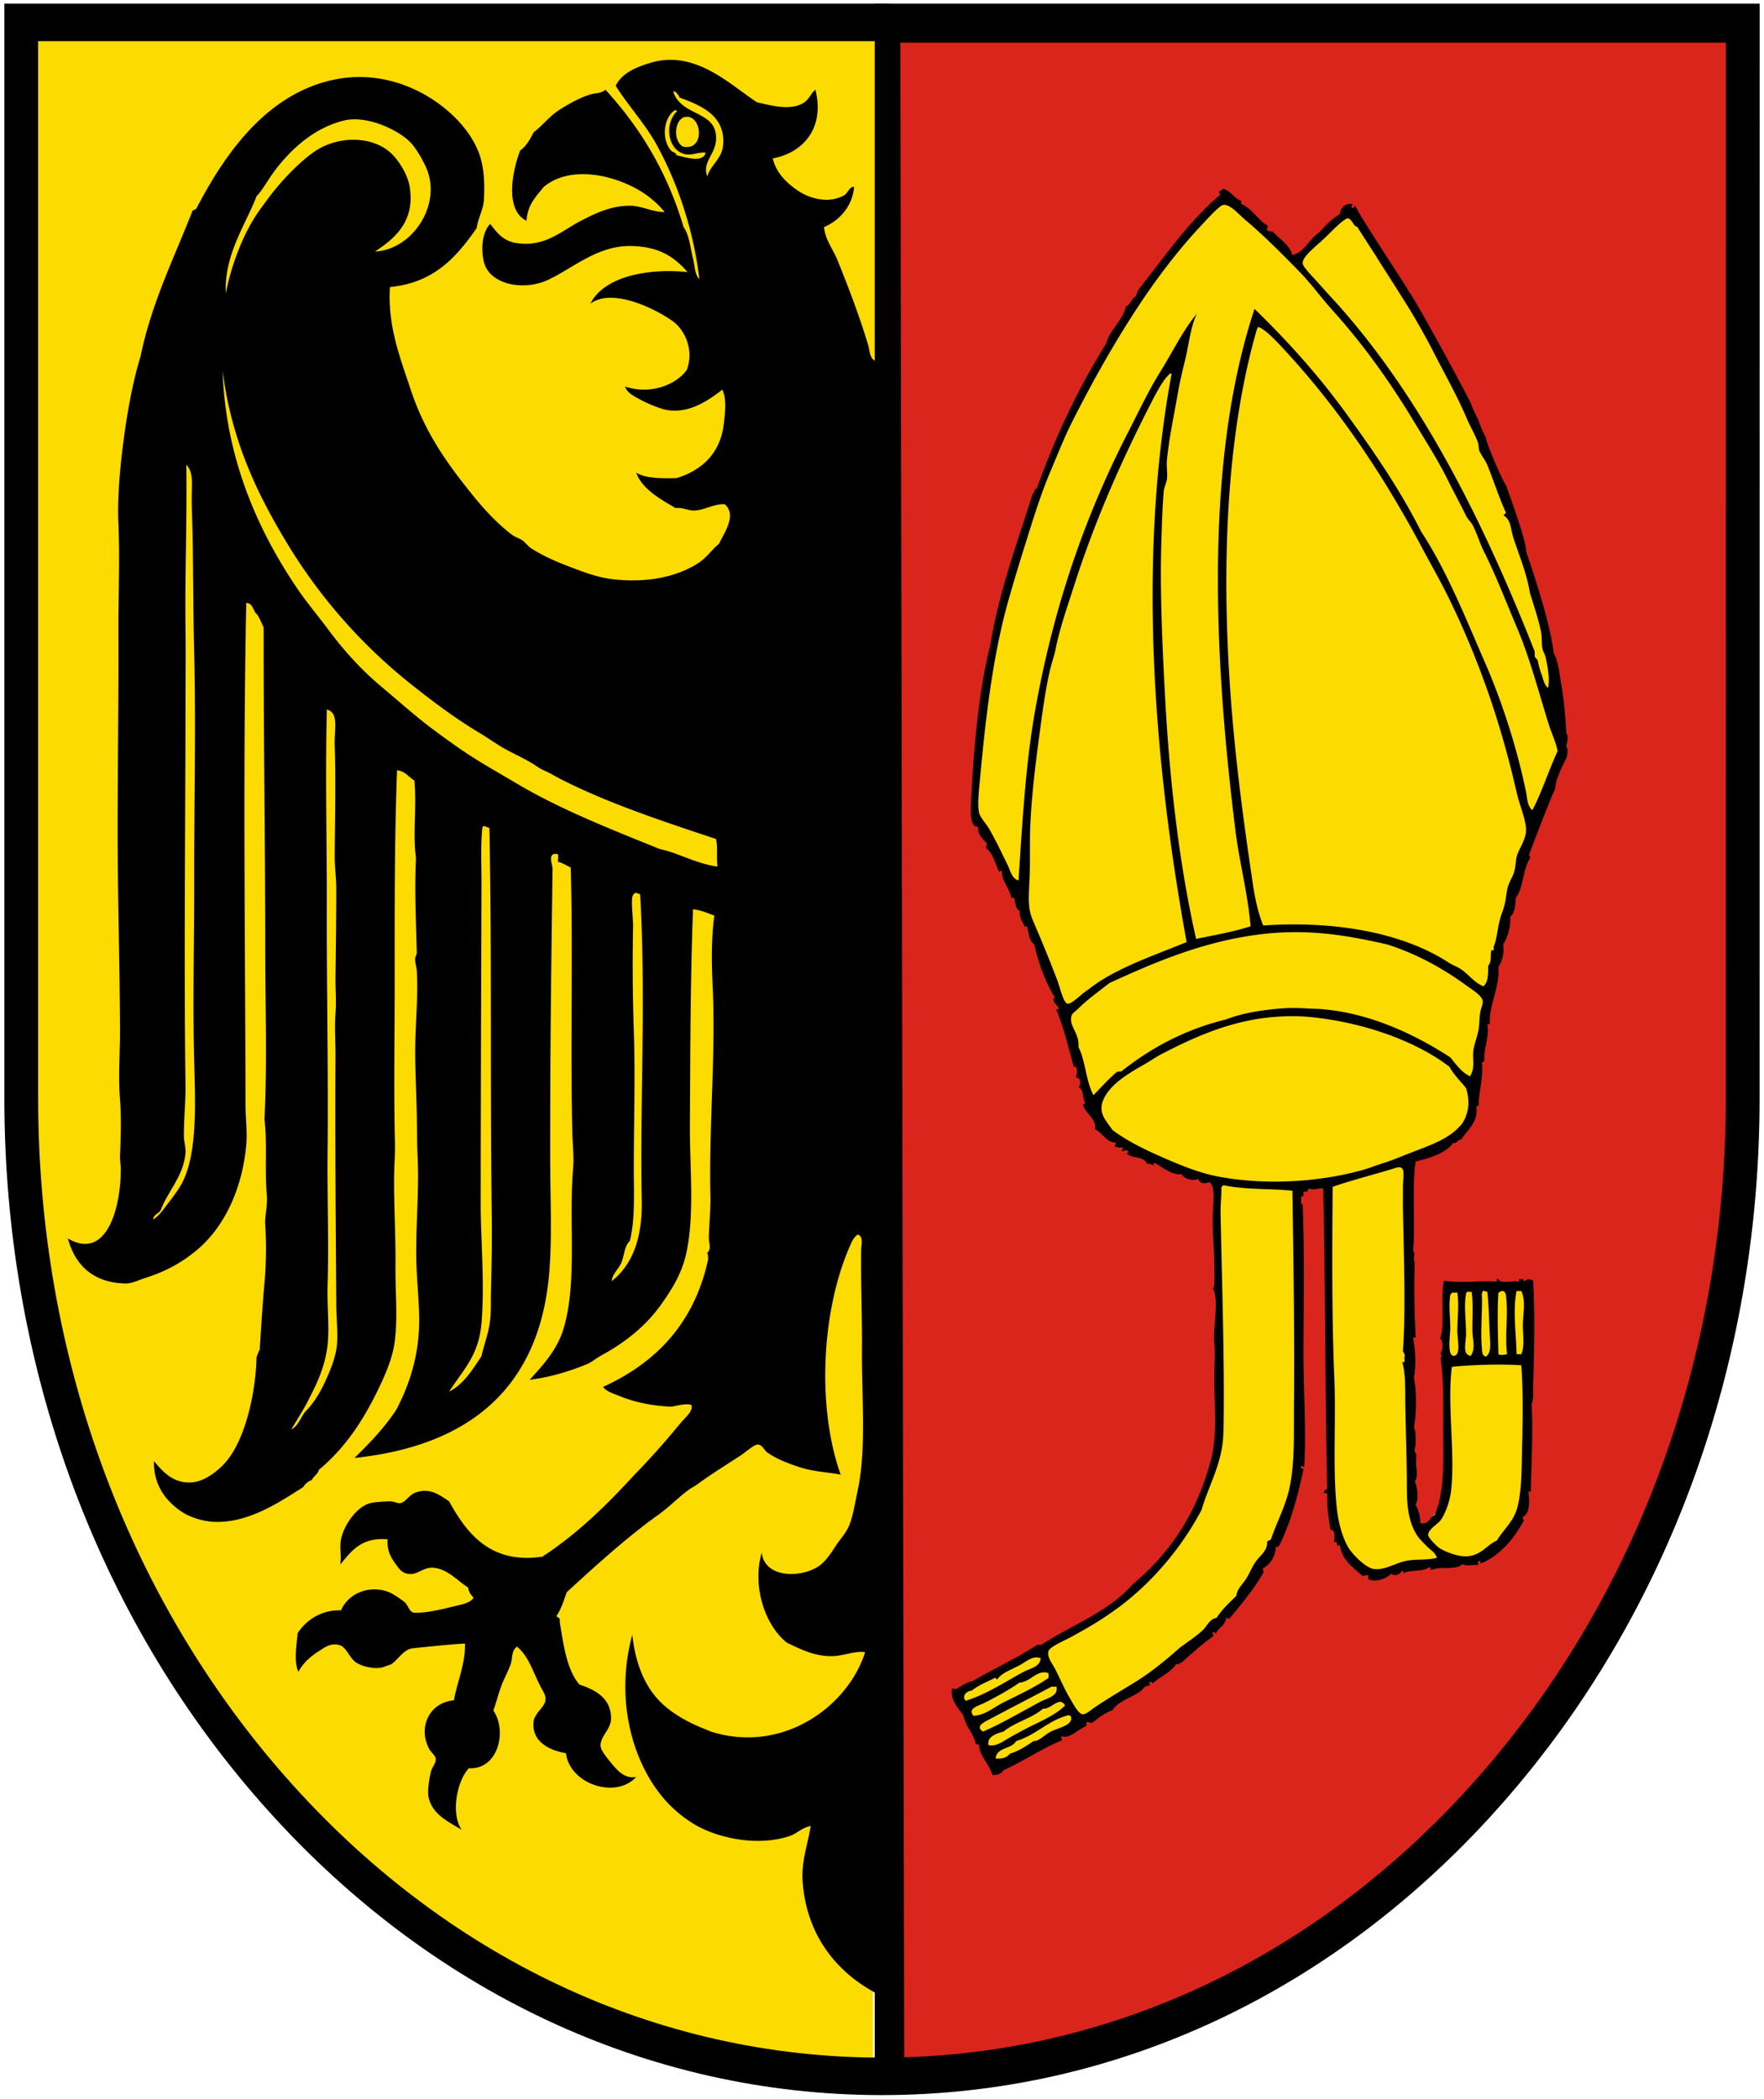 <svg xmlns="http://www.w3.org/2000/svg" height="565" width="475"><defs><clipPath clipPathUnits="userSpaceOnUse" id="a"><path d="M1105.8 3595.117h240.657v288.346H1105.8Z"/></clipPath></defs><g clip-path="url(#a)" transform="matrix(2 0 0 -2 -2210.429 7761.412)"><path d="M0 0c.065.137.128.275.195.412.019.039.028.079.043.12h114.278v-143.567c0-34.92-11.404-67.757-32.108-92.453-20.719-24.717-48.269-38.327-77.576-38.327a96.33 96.33 0 0 0-4.305.106C.5-272.064-.008-1.46 0 0" style="fill:#da251d;fill-opacity:1;fill-rule:nonzero;stroke:none" transform="translate(1224.94 3875.932)"/><path d="M0 0c.065.137.128.275.195.412.019.039.028.079.043.12h114.278v-143.567c0-34.92-11.404-67.757-32.108-92.453-20.719-24.717-48.269-38.327-77.576-38.327a96.33 96.33 0 0 0-4.305.106C.5-272.064-.008-1.46 0 0Z" style="fill:none;stroke:#020100;stroke-width:3;stroke-linecap:butt;stroke-linejoin:miter;stroke-miterlimit:4;stroke-dasharray:none;stroke-opacity:1" transform="translate(1224.94 3875.932)"/><path d="M0 0c-.064.137-.127.275-.194.412-.017.039-.029.079-.044.12h-114.276v-143.567c0-34.92 11.401-67.757 32.107-92.453 20.719-24.717 48.268-38.327 77.575-38.327 1.439 0 2.875.042 4.305.106C-.5-272.064.01-1.46 0 0" style="fill:#fcdb00;fill-opacity:1;fill-rule:nonzero;stroke:none" transform="translate(1223.257 3875.932)"/><path d="m0 0-.006-142.267c0-34.509-11.823-66.948-33.295-91.345-21.457-24.379-49.981-37.805-80.318-37.805-30.337 0-58.86 13.426-80.317 37.805-21.469 24.397-33.295 56.836-33.295 91.345V0Zm2.275 5.046h-234.054v-147.313c0-35.835 12.285-69.525 34.589-94.867 22.32-25.362 52.001-39.327 83.571-39.327 31.572 0 61.252 13.965 83.572 39.327 22.306 25.342 34.589 59.032 34.589 94.867L4.549 5.046Z" style="fill:#000;fill-opacity:1;fill-rule:nonzero;stroke:none" transform="translate(1337.58 3875.163)"/><path d="M1224.94 3602.078h-1.953v278.131h1.953z" style="fill:#000;fill-opacity:1;fill-rule:evenodd;stroke:none"/><path d="m0 0-4.762 10.328 10.989 5.42 6.886 4.102 5.347 3.808 2.344 2.272 1.976 2.198 1.905 2.27 1.391 2.417 1.466 2.418 1.244 3.37.807 2.784.807 2.857v20.289l-.368 6.519-.072 8.057-4.102 1.028-3.809 1.83-5.201 2.344-2.637 2.636-1.393 2.638-.952 3.661-1.977 6.081-.513 2.857-1.466 3.657-1.831 4.546-1.757 4.249-1.245 3.443-1.392 2.124-1.392 3.222-1.611 3.15-1.246 1.465.219 6.593.952 8.644 1.174 7.544 1.904 7.398 1.025 3.884 1.612 5.125 1.465 4.397 2.344 5.713 2.05 4.541 2.637 5.347 2.345 3.736 2.052 3.663 2.854 4.395 1.76 2.344 2.051 2.563 2.196 2.711 1.905 2.123 1.686 1.54 1.538 1.245 5.055-4.689 4.319-4.175 3.004 3.225 4.396 3.734 3.884-6.806 3.369-5.312 4.539-6.78 3.59-7.032 2.857-6.74 1.903-4.321 3.003-8.425 1.393-4.832 1.612-5.788 1.392-7.326.879-8.276v-1.904l-3.515-8.718-2.418-7.324-1.1-4.25-2.416-9.966-.806-4.755-.879-4.836-.512-5.859-1.393-4.03-4.321-3.15-3.443-1.464.22-18.751.219-17.215.367-11.355 1.171-2.343 3.077 3.589.513 6.008-.073 9.594-.513 4.615.366 8.791 10.841.146.075-13.552-.148-13.039-1.318-4.979-2.636-3.516-3.151-1.758-2.785-.294-3.368-.073-4.616-.879-2.565-.806-2.122 1.172-1.684 1.902-1.686 4.252-.438 5.42-.074 13.623-.149 9.597-.07 10.109-.221 5.714-.365.951-3.59-.147-.219-3.441.219-5.641.073-11.061.22-9.524-.293-6.957-.806-5.347-2.343-6.081-4.175-6.959-4.764-5.201-6.152-4.979-6.519-4.25-5.347-3.295-5.935-3.296Z" style="fill:#fcdb00;fill-opacity:1;fill-rule:nonzero;stroke:none" transform="translate(1238.994 3642.76)"/><path d="M0 0c1.013.529 3.185.881 2.657 2.125-.081.023-.208.002-.213.105-2.83-.71-4.397-2.687-7.121-3.505-.591-1.11-2.613-.789-2.762-2.339.942-.091 1.553.149 1.913.638 1.25.381 2.226 1.035 3.189 1.701C-1.535-1.29-.986-.518 0 0m-1.062 3.082C-2.555 1.774-4.854 1.277-6.376 0c-.969-.258-2.252-.69-2.02-1.808 1.021-.26 1.95.501 2.764.958A78.43 78.43 0 0 0-3.081.531c1.76.895 3.65 1.657 4.994 2.976-.741 1.37-1.84-.527-2.975-.425M.105 6.056c-2.204-1.18-5.887-3.073-8.287-4.357-.829-.443-2.04-.974-.957-1.699 2.564 1.11 5.368 2.764 7.758 4.039.805.428 2.456.738 2.125 2.017zm-4.355.531c-1.112-.811-3.271-2.026-4.782-2.763-.819-.395-2.198-.708-1.381-1.699 1.597.086 2.756 1.168 4.037 1.808 2.135 1.061 4.291 2.059 6.058 3.293v.637C-1.82 8.44-2.715 6.676-4.25 6.587m.212 2.446c-1.175-.677-2.57-1.078-3.188-2.019-.167.008-.083.271-.319.212-1.048-.545-2.217-.972-3.083-1.7-.692-.059-1.421-.698-.85-1.382 2.899.905 5.391 2.602 7.866 3.931.747.404 2.197.622 2.231 1.808-.994.385-1.853-.387-2.657-.85m58.025 40.064c-.646-5.142.474-11.732-.107-16.683-.153-1.328-.71-2.975-1.381-3.934-.385-.552-1.724-1.253-1.7-2.017.013-.37 1.13-1.525 1.593-1.809.834-.502 2.319-1.035 3.297-1.062 2.168-.061 2.97 1.543 4.357 2.125.83 1.427 2.263 2.539 2.762 4.465.608 2.342.567 5.201.638 8.183.095 3.938.133 7.613-.107 10.946-2.582.173-6.654.076-9.352-.214m0 9.991c-.024-.15-.174-.179-.212-.318-.227-1.627-.004-2.784 0-4.465.003-.909-.441-3.679.425-3.719 1.057-.049.53 2.225.531 3.295.003 2.024.241 3.301 0 5.207zm2.02.107c-.008-.138-.138-.147-.108-.32-.306-1.423.001-3.557 0-5.312 0-1.182-.555-2.858.639-2.977.686 1.004.218 2.289.212 3.4-.007 1.895.131 3.706-.105 5.209zm6.694.105c-.53-2.566-.056-5.636 0-8.501h.638c.49 1.101.185 2.631.213 4.038.03 1.506.401 3.202-.213 4.463zm-2.443-.212c-.179-2.745-.066-5.442 0-8.289.361-.184.779-.074 1.169 0-.311 2.281.133 5.223-.108 7.439-.035.332-.006.877-.424 1.062-.333.052-.416-.15-.637-.212m-2.126.212c.005-.146-.051-.232-.106-.318.104-2.152-.205-5.107 0-7.228.042-.445-.037-1.15.532-1.275.799.436.577 1.998.532 2.977-.102 2.134-.134 3.888-.32 5.739-.25-.002-.313.181-.638.105M23.274 73.541a.53.53 0 0 1-.317-.318c.032-1.114-.128-2.268-.108-3.402.153-8.339.511-18.491.425-27.312-.01-1.101-.01-2.241-.107-3.293-.313-3.477-2.047-6.445-2.869-9.352-2.701-5.131-6.733-9.897-11.371-13.286-2.041-1.491-3.77-2.507-6.163-3.824-.883-.488-2.903-1.322-3.082-1.914-.241-.784.502-1.664.85-2.338.912-1.762 1.239-2.71 2.232-4.358.249-.415.935-1.739 1.488-1.808.471-.056 1.138.584 1.699.957 1.785 1.191 3.533 2.236 5.102 3.19 2.4 1.456 4.379 3.097 6.271 4.782 1.032.771 2.204 1.536 3.08 2.339.631.574.959 1.584 1.914 1.701.724 1.153 1.712 2.041 2.657 2.974.088.916.811 1.522 1.273 2.233.503.768.839 1.685 1.384 2.443.551.768 1.553 1.358 1.488 2.656.197.088.427.139.531.319.82 2.427 2.053 4.613 2.551 7.227.651 3.421.493 6.956.53 10.839.088 9.225-.069 19.207-.211 28.801-2.75.318-6.324.113-9.247.744m24.124-2.869c-.01.7.012 1.586 0 2.551-.018 1.502.531 3.121-.956 2.656-2.578-.802-5.863-1.629-8.503-2.55-.059-8.016-.133-17.181.215-25.397.264-6.293-.23-11.979.319-17.644.204-2.136.798-4.213 1.592-5.526.562-.932 2.31-2.71 3.401-2.869 1.435-.211 2.831.755 4.253 1.062 1.492.321 2.765.077 4.249.426-.179.72-.913 1.098-1.381 1.592-.462.49-1.02.984-1.381 1.595-1.042 1.75-1.277 3.735-1.277 6.271 0 3.802-.158 7.549-.21 11.372-.029 1.977.046 4.133-.427 5.525.469-.148.289.35.317.637.108.461-.117.591-.211.852.411 5.493.091 13.853 0 19.447M34.965 96.177c-1.674.164-3.309.158-5.102 0-5.909-.514-10.916-2.886-14.985-4.993-.754-.391-1.43-.876-2.124-1.276-2.271-1.304-4.864-2.763-5.739-4.994-.688-1.751.571-2.844 1.276-3.934 1.868-1.398 4.109-2.526 6.587-3.615 2.307-1.011 4.939-2.138 7.652-2.654 5.985-1.139 13.112-.85 19.343.851.9.245 1.897.653 2.869.956.987.304 1.933.686 2.867 1.063 3.296 1.321 5.97 2.044 7.759 4.249.879 1.351 1.109 2.967.531 4.782-.75.949-1.63 1.769-2.231 2.869-4.468 3.431-11.495 5.985-18.703 6.696m21.891-4.782c.04.87.525 1.975.744 3.189.117.644.079 1.479.214 2.231.115.638.41 1.124.318 1.595-.136.693-1.485 1.506-2.338 2.126-3.111 2.256-6.634 4.192-10.52 5.42-5.343 1.22-10.594 2.13-16.898 1.38-7.872-.936-14.63-3.893-20.511-6.589-1.4-1.12-2.952-2.204-4.145-3.401-.459-.461-.851-.635-.956-1.063-.33-1.35 1.122-2.324.956-4.142.953-1.88 1.013-4.657 2.02-6.485 1.002 1.053 1.986 2.125 3.082 3.083.125.122.375.119.636.107 3.941 3.106 8.46 5.638 14.136 7.013 2.229.89 5.117 1.309 7.544 1.487.989.072 2.166.072 3.188 0 .77-.054 1.52-.045 2.233-.106 6.65-.566 12.723-3.564 17.216-6.482.791-.944 1.477-1.995 2.658-2.553.659 1.063.369 1.965.423 3.19m-40.595 91.397h-.211c-.113-.036-.138-.144-.215-.215-.832-.755-1.935-2.935-2.657-4.356-3.986-7.844-7.398-15.628-10.201-24.444-.849-2.665-1.781-5.266-2.338-8.076-.195-.972-.534-1.853-.744-2.762-.5-2.148-.858-4.514-1.17-6.802-.62-4.558-1.268-9.322-1.489-14.028-.111-2.431.008-4.902-.105-7.335-.113-2.43-.269-3.901.427-5.524 1.243-2.916 2.138-5.047 3.293-8.077.371-.971.826-3.065 1.38-3.188.498-.113 1.711 1.105 2.233 1.488.903.658 1.586 1.186 2.23 1.591 3.442 2.165 7.66 3.595 11.586 5.209-4.357 23.914-6.681 51.345-2.019 76.519m11.475 5.951c-3.782-13.081-4.64-28.904-3.824-44.637.549-10.611 1.871-20.544 3.294-30.075.282-1.886.696-3.823 1.381-5.526 9.895.672 18.911-1.035 24.976-4.996.514-.336 1.12-.535 1.592-.849 1.102-.73 1.844-1.855 3.083-2.339.624.511.652 1.618.637 2.764.517.547.253 1.354.426 2.019.052.198.231-.008.318.107.067.084-.04.322 0 .426.465 1.166.499 2.395.852 3.719.182.688.467 1.312.636 2.018.18.749.228 1.602.428 2.34.176.657.647 1.316.847 2.018.224.772.192 1.698.426 2.339.342.933 1.163 2.065 1.17 3.292.005 1.355-.858 3.268-1.277 5.103-2.269 9.946-5.358 18.459-9.244 26.355-1.09 2.212-2.267 4.245-3.402 6.376-5.291 9.933-11.253 18.845-18.599 26.782-1.11 1.201-2.588 2.785-3.505 3.082-.151-.027-.121-.233-.215-.318m33.479-24.55c-.935 2.065-1.608 4.237-2.445 6.27-.285.689-.781 1.245-1.062 1.912-.156.368-.076.796-.213 1.168-.391 1.061-1.031 2.119-1.488 3.19-1.352 3.169-2.933 5.916-4.359 8.714-3.114 6.124-6.886 11.56-10.413 17.111-.52.004-.846 1.471-1.488 1.062-1.083-.689-1.844-1.63-3.188-2.87-1.076-.989-2.664-2.225-2.658-3.081.004-.458 1.08-1.552 1.702-2.233.771-.846 1.376-1.548 1.913-2.124 12.055-12.977 20.616-30.165 27.63-47.93v-.639c.079-.274.349-.358.425-.637.1-.647.325-1.314.531-1.912.208-.597.337-1.366.85-1.7.233 1.294-.067 2.794-.318 4.038-.088.434-.325.752-.426 1.169-.165.7-.06 1.604-.212 2.336-.371 1.79-.982 3.55-1.487 5.209-.447 2.711-1.499 5.161-2.234 7.441-.411 1.286-.312 2.392-1.274 2.974-.08.328.366.129.214.532m5.845-28.694c-1.381 4.398-2.554 8.965-4.252 12.965-1.498 3.532-2.863 7.119-4.463 10.309-.578 1.153-.94 2.388-1.489 3.507-.231.474-.703.866-.957 1.381-.834 1.706-1.657 3.194-2.442 4.782-1.343 2.715-2.977 5.244-4.358 7.546-3.353 5.586-6.991 10.684-11.16 15.304-1.528 1.693-2.854 3.552-4.463 5.208-2.098 2.16-4.795 4.88-7.333 7.012-1.027.863-2.375 2.541-3.294 1.808-.921-.737-1.843-1.778-2.762-2.763-3.178-3.406-6.08-7.287-8.609-11.159-3.053-4.677-5.773-9.514-8.501-14.878-1.113-2.186-2.081-4.64-3.082-7.015-1.341-3.18-2.337-6.493-3.402-9.883a262.677 262.677 0 0 1-2.23-7.438c-2.089-7.435-3.053-15.712-3.826-24.232-.123-1.343-.349-3.125-.107-4.25.141-.65.932-1.449 1.382-2.231.966-1.683 1.686-3.236 2.445-4.783.384-.787.582-1.89 1.487-2.126.538 8.133.962 15.72 2.231 22.849 2.544 14.294 6.841 26.432 12.54 37.514 1.429 2.781 2.724 5.57 4.358 8.183 1.625 2.601 2.943 5.396 4.888 7.758-.849-1.776-1.062-4.065-1.594-6.27-.358-1.483-.697-2.85-.956-4.358-.515-2.976-1.202-6.122-1.488-9.139-.077-.813.114-1.724 0-2.55-.072-.528-.38-1.063-.426-1.594-.188-2.186-.246-4.53-.319-6.802-.206-6.605.13-14.164.532-21.468.62-11.217 1.943-22.295 4.146-31.987 2.492.517 5.064.958 7.332 1.701-.376 4.455-1.502 8.596-2.02 12.752-2.858 22.906-4.305 49.657 2.551 70.352 4.421-4.296 8.551-8.875 12.223-13.92 3.66-5.035 7.297-10.26 10.202-16.048 3.495-5.338 5.905-11.452 8.607-17.64 2.305-5.283 4.318-11.537 5.527-17.43.165-.809.133-1.847.849-2.444 1.3 2.488 2.206 5.375 3.401 7.97-.287 1.353-.829 2.421-1.168 3.507m-3.082 23.38c.032-.145 3.236-9.126 3.718-13.71.642-1.128.78-2.844 1.067-4.463.365-2.118.537-4.42.635-6.377.443-.336-.044-1.552 0-1.806.325-.334.107-.622.107-1.169.049-.227-1.635-2.989-1.596-4.464-.104 0-2.43-5.895-3.508-8.819-.042-.257.196-.232.108-.532-.975-1.437-.86-3.958-1.913-5.314-.021-.773-.122-2.061-.742-2.55.075-1.278-.342-2.8-.959-3.719.166-1.094-.085-2.291-.637-2.976.207-2.739-1.253-5.197-1.168-7.547.163-.378-.361-.064-.32-.317.257-1.618-.446-2.968-.425-4.678.093-.34-.277-.219-.319-.424.236-1.823-.41-3.969-.426-5.528.093-.34-.276-.218-.319-.422.286-2.044-1.214-3.068-2.017-4.359-.55.018-.609-.658-1.064-.426-1.043-1.487-3.341-2.113-5.101-2.55-.498-3.77-.025-8.223-.319-12.008.388-.668-.118-.918.213-1.594-.115-3.004-.058-6.151.106-9.885.165-.377-.362-.064-.319-.318.377-2.016.349-3.861.106-5.313.378-1.879.345-4.706 0-6.695.289-.383.288-2.203.107-2.87-.106-.386.221-.599.213-.85-.021-.552-.088-.878 0-1.594.093-.748.143-1.547-.213-1.913.362-.664.543-2.606.106-3.083.369-.781.677-1.638.638-2.549 1.235-.244 1.167.817 1.911 1.061 1.459 3.296 1.17 7.698 1.17 12.01 0 3.061.055 6.186-.319 8.927-.143.323.397.726-.107.744.385.406.512 1.75 0 2.125.699 1.6.023 5.615.532 7.76 1.991-.334 4.595.01 7.015-.108.254-.043-.059.483.319.319.288-.706 1.847-.135 2.657-.319.254-.043-.061.483.318.319.428.145.377-.192.532-.319.244.379.79.385 1.17.108.218-4.125.178-8.768 0-13.922-.036-.949.089-2.108-.214-2.658.207-3.409-.011-7.656-.106-11.585.165-.377-.36-.063-.317-.318.158-1.08.248-2.797-.746-3.294-.088-.302.152-.275.106-.531-1.354-2.472-3.08-4.573-5.739-5.739-.254-.043.06.486-.319.318-.323-.129.157-.405-.105-.53-.601.077-1.466-.188-2.127.106-.732-.861-2.963-.228-4.037-.744-.406-.157-.021.475-.426.318-.904-.639-2.516-.3-3.4-.744-.154.024-.037.319-.213.319-.28-.483-.899-.837-1.487-.425-.583-.659-2.043-1.207-3.083-.743v.531c-.345.061-.493-.072-.743-.107-1.258 1.152-2.748 2.07-3.083 4.144-.212.039-.333-.021-.319-.211-.019.281-.022.785-.423.637-.117.416.362 1.559-.531 1.699-.155 1.393-.466 2.458-.427 4.782.077.29-.501-.075-.425.214-.028.347.331.307.425.531-.296 13.302-.227 27.024-.53 40.385-.687.045-1.324-.275-1.914 0-.136-.254-.225-.554-.744-.426-.03-.289.148-.787-.318-.639v-.849c-.059-.236.201-.15.211-.318.269-7.348.126-12.513.107-19.768-.013-4.955.393-10.547.107-15.302.031-.435-.147.017-.425-.107-.169-.415.276-.22.318-.427-.828-3.862-1.799-7.334-3.294-10.308-.095-.082-.241-.112-.426-.104-.032-1.139-.695-2.371-1.701-2.869-.123-.283.206-.627 0-.639-1.303-2.275-2.937-4.216-4.569-6.164-.19-.013-.224.13-.424.108-.097-1.073-1.046-1.294-1.382-2.127-.108.069-.109.244-.318.213-.313-.091.063-.342 0-.532-1.565-1.091-2.943-2.371-4.358-3.613-.378-.037-.262-.295-.639-.108-.818-1.272-2.054-1.605-3.186-2.655-.108.068-.109.245-.32.211-.372-.028.191-.469-.106-.423-.362-.044-.137-.288-.531-.108-1.055-1.53-3.471-1.702-4.463-3.294C7.169 2.502 6.4 1.782 5.528 1.17c-.326-.078-.314.182-.637.105-.233.016-.05-.377-.107-.532C3.699.365 2.594-.978 1.489-.639c-.312-.09.063-.343 0-.533-2.801-1.162-5.141-2.791-7.865-4.036-.291-.417-.745-.673-1.488-.637-.417 1.47-1.749 2.558-1.806 4.037-.034.146-.267.089-.425.107-.339 1.54-1.399 2.355-1.7 3.931-.73.916-1.865 2.265-1.487 3.615.123-.091.284-.14.531-.108.702.397 1.318.88 2.23 1.064 2.856 1.679 5.968 3.1 8.715 4.888h.531c4.145 2.695 9.172 4.503 12.328 8.184 4.956 4.107 8.628 9.512 10.522 16.791.841 3.239.431 7.06.424 10.84-.002 1.569.146 3.244 0 4.783-.199 2.096.627 5.496-.105 7.227-.226.533-.198-.222 0 .211.219.485.102 2.379.105 3.296.005 1.522-.224 3.958-.214 5.844.015 2.24.459 4.336-.424 5.1-.559-.219-1.329-.276-1.488.427-.621-.294-1.952-.055-2.23.637-1.44-.126-2.533.913-3.615 1.489-.226.049-.204-.151-.213-.32-.233.119-.433.274-.849.211-.588 1.162-1.811.614-2.763 1.383.069.108.243.109.212.319-.144.274-.65.024-.85 0-.044.256.194.231.107.531-.63-.081-.548-.005-1.063.107-.043.257.196.231.104.53-1.256.049-1.712 1.263-2.762 1.807.196 1.432-1.217 1.998-1.593 3.189-.131.342.345.08.212.425-.333.622-.118 1.794-.85 2.019.343.181.352 1.446-.319 1.274-.012.441.184.668.108 1.17-.093.155-.084.412-.427.318-.718 2.614-1.352 5.309-2.338 7.654.025.153.319.035.319.211-.144.467-1.11.975-.531 1.488-1.25 1.977-2.262 4.747-2.763 7.122-.753.514-.724 1.512-.956 2.336-.025.136-.318.138-.32 0-.236.653-.855 1.356-.638 2.126-.627.331-.634 1.083-.743 1.701-.033.144-.265.088-.425.106-.262 1.29-1.295 2.278-1.275 3.507-.029.373-.471-.193-.425.105-.512 1.085-.794 2.396-1.701 3.082-.075.327.109.388.106.639-.544.515-1.286 1.294-1.168 2.125-.09.158-.343.152-.532.214-.59.804-.493 2.037-.424 3.506.312 6.739 1.026 14.759 2.55 20.723 1.238 7.512 3.655 13.846 5.74 20.511.284.106.129.65.528.638 2.543 7.094 5.644 13.626 9.353 19.555.54 1.94 2.315 3.211 2.658 4.994.671.249.732 1.108 1.381 1.381.018.301.194.441.212.743 3.529 4.444 6.742 9.203 11.052 12.861.088.3-.148.275-.105.532.271.01.371.194.53.317 1.104-.244 1.425-1.268 2.445-1.594v-.425c1.529-.668 2.241-2.152 3.614-2.975.044-.257-.195-.233-.106-.531.104-.286.668-.111.849-.32.886-.992 2.135-1.619 2.552-3.082 1.704.457 2.196 2.125 3.507 2.976.88.927 1.737 1.875 2.868 2.549.131.897.638 1.419 1.7 1.383.045-.257-.193-.229-.105-.531.402-.154.204.291.532.213.649-1.547 7.238-11.32 7.226-11.585.458-.251 8.388-14.87 8.396-15.197.002-.101.848-1.947.85-1.806.222-.768.936-2.429 1.063-2.445-.128-.469 2.345-6.155 2.761-6.59.044-.253 2.804-7.6 2.659-8.819" style="fill:#000;fill-opacity:1;fill-rule:evenodd;stroke:none" transform="translate(1246.7 3647.628)"/><path d="M0 0c-.384.119-.792.167-1.169.318-6.476 2.62-13.204 5.264-19.023 8.716-2.569 1.524-5.178 2.971-7.652 4.675-1.333.92-2.531 1.797-3.825 2.763-2.301 1.717-4.527 3.738-6.801 5.634-2.596 2.162-5.019 4.822-7.12 7.652-1.4 1.884-2.945 3.695-4.252 5.633-5.318 7.885-9.589 17.505-9.99 29.225 1.163-9.171 4.478-16.294 8.716-23.276a71.401 71.401 0 0 1 16.791-19.022c2.887-2.289 5.836-4.511 9.138-6.484.908-.539 1.645-1.068 2.657-1.7 1.405-.875 3.182-1.592 4.676-2.55.566-.363.672-.491 1.487-.85.676-.298 1.322-.705 2.02-1.064C-8.034 6.439-.661 4.003 6.589 1.596c.275-.97.048-2.625.213-3.721C4.385-1.804 2.274-.701 0 0m-3.401-47.079c.092-4.755-1.097-8.531-4.037-10.839.072.961.895 1.597 1.275 2.443.438.986.367 2.198 1.168 2.977.666 2.795.55 5.819.531 8.82-.034 5.745.216 13.114 0 19.341a260.939 260.939 0 0 0-.105 14.135c.02 1.085-.348 3.753 0 4.251.283.406.301.319.955.105.8-14.409-.049-27.722.213-41.233m-20.297-12.009c-.046-1.71.051-3.236-.214-4.782-.242-1.428-.756-2.711-1.062-4.143-1.216-1.834-2.361-3.736-4.357-4.784 1.859 2.926 3.988 4.812 4.357 9.247.446 5.35-.108 11.266-.107 15.833.006 12.869.058 28.97.107 43.041.009 2.73-.132 5.424.105 7.651.066.607.317.28.957.108.347-17.147.078-34.414.319-52.393.045-3.266-.031-6.839-.105-9.778m-20.725-7.225c-.106-1.679-.903-3.613-1.594-5.104-.707-1.525-1.514-2.904-2.656-4.037-.649-.803-.962-1.942-1.912-2.444.726 1.263 1.562 2.522 2.231 3.825 1.064 2.076 2.094 4.097 2.551 6.802.444 2.632.01 5.751.105 8.821.182 5.777-.062 11.855 0 17.748.115 11.017-.14 22.941-.105 33.369.026 8.177-.214 16.792 0 26.038v.318c1.686-.468.982-2.63 1.062-4.889.169-4.703.025-10.544 0-14.876-.009-1.446.213-2.858.213-4.359 0-3.936-.063-8.289-.106-12.009-.02-1.697.14-2.97 0-4.784-.148-1.892.012-3.892 0-5.843-.073-10.052.039-22.656.106-33.37.011-1.759.213-3.547.105-5.206M-55.263 88.1c.891.95 1.516 2.189 2.338 3.296 2.254 3.028 5.413 5.93 9.459 6.908 3.162.763 7.646-1.411 9.141-3.189.705-.839 1.501-2.242 1.912-3.187 2.158-4.961-1.867-11.019-6.907-11.266 2.687 1.757 5.432 4.095 4.674 8.714-.27 1.656-1.41 3.419-2.336 4.356-2.506 2.539-7.237 2.576-10.417.427-2.158-1.46-4.725-4.189-6.481-6.589-1.067-1.458-1.627-2.188-2.445-3.72-1.272-2.378-2.457-5.624-3.081-8.821-.232 5.2 2.644 9.186 4.143 13.071m-9.988-132.734c-.448-.884-1.197-1.858-1.808-2.659-.662-.864-1.276-1.808-2.123-2.337.05.761.855.772 1.061 1.381 1.014 2.58 3.073 4.539 3.295 7.653.047.665-.207 1.465-.214 2.124-.021 2.355.245 4.694.214 7.014-.222 16.408-.019 34.027 0 51.227.004 3.389.039 6.99 0 10.096-.094 7.314.215 14.671.105 22.103.813-.832.787-2.019.744-3.506-.053-1.936.071-4.03.106-6.059.092-5.232.079-10.339.214-15.834.239-9.834-.021-20.919 0-30.607.016-7.965-.213-16.242 0-24.337.146-5.576.449-12.239-1.594-16.259M7.545 94.904c-.177-1.773-1.71-2.633-2.124-4.146-.773 2.217 1.457 3.077 1.168 5.632-.359 3.19-4.627 2.555-5.738 5.739.101.374.748-.421.849-.744 2.806-1.043 6.258-2.395 5.845-6.481m-5.314 3.825c2.477.75 3.057-4.654-.105-3.932-1.236.717-1.207 3.313.105 3.932m-.955-5.102c-.116.449-.487.344-.745.639-1.309 1.488-1.007 4.422.532 5.42.173.03.183-.101.319-.109C-.415 97.95.02 94.094 2.658 93.732c.797-.107 1.925.403 2.55.214-.405-1.377-2.65-.622-3.932-.319M29.97-124.978c.066 3.176.008 6.499 0 9.883-.042 16.138-.214 32.186-.214 48.249 0 2.05.138 4.064-.318 5.739.492 2.299.215 6.032.211 9.458-.001 1.941.023 3.679 0 5.953-.004.478.162 1.256-.319 1.593.706 2.713-.077 7.375.426 10.733.117.435-.651-.014-.426.531.379 5.818.166 12.537.215 17.323.003.296-.218 1.752-.215 1.913.53 21.927-.25 44.783-.317 67.061-.015 3.213.574 8.2.106 11.582-.143 1.033-.122 2.173-.122 3.386a3.154 3.154 0 0 0-.93.384c-.004-.016-.005-.034-.009-.052.289-.922.222-1.948.104-2.867-.903.297-.857 1.433-1.061 2.125-1.147 3.855-2.673 7.843-4.144 11.476-.604 1.491-1.685 2.803-1.809 4.464 2.164.923 3.839 2.888 4.04 5.42-.687-.008-.808-.855-1.383-1.169-2.024-1.108-4.539-.457-6.162.638-1.412.951-2.97 2.37-3.402 4.357 4.236.776 7.014 4.24 5.738 9.245-.593-.477-.817-1.24-1.488-1.698-1.731-1.191-4.337-.454-6.377 0-3.543 2.3-8.306 7.149-14.345 5.313-1.963-.598-3.818-1.361-4.676-3.082 1.662-2.669 3.954-5.101 5.526-7.972 2.821-5.149 4.969-11.496 5.739-18.066-.637.651-.613 1.807-.852 2.763-.38 1.523-.496 3.166-1.275 4.251C.023 91.419-3.664 97.404-8.29 102.447c-.574-.533-1.347-.43-2.019-.638-1.499-.462-3.029-1.331-4.251-2.123-1.312-.853-2.222-2.092-3.4-2.976-.48-.937-.976-1.86-1.807-2.444-.996-2.527-2.176-7.976.85-9.459.136 2.166 1.306 3.3 2.338 4.569 4.122 3.4 11.202 1.106 14.454-1.595a12.74 12.74 0 0 0 1.807-1.805c-1.57-.019-3.063.824-4.571.849-2.517.045-4.678-.973-6.694-2.018-2.73-1.415-4.905-3.652-8.82-2.977-1.661.287-2.468 1.342-3.402 2.551-1.111-1.162-1.261-3.421-.851-5.101.763-3.12 5.388-3.939 8.609-2.443 3.448 1.599 6.739 4.718 11.372 4.568 3.392-.109 5.481-1.252 7.438-3.506-5.088.516-10.952-.469-12.966-4.038-.021-.085-.107-.107-.106-.213 2.922 2.187 8.708-.668 11.053-2.338 1.654-1.179 2.941-3.9 1.914-6.59-1.461-2.032-4.958-3.363-8.289-2.231.214-.823 1.171-1.292 2.125-1.806.762-.412 2.582-1.234 3.719-1.381 2.978-.387 5.445 1.392 7.227 2.762.619-1.146.378-3.087.211-4.57-.441-3.962-2.948-6.284-6.375-7.333-1.778-.042-4.184-.076-5.42.745.751-2.187 3.238-3.563 5.314-4.784.877.155 1.582-.329 2.445-.318 1.4.015 2.641.912 4.144.848 1.729-1.444-.127-3.94-.745-5.312-1.017-.839-1.709-1.921-2.869-2.656-2.844-1.8-6.816-2.677-11.478-2.125-2.061.244-3.967.987-5.844 1.7-1.851.7-3.56 1.474-5.102 2.446-.417.261-.736.743-1.168 1.061-.423.309-.972.44-1.383.744-1.753 1.295-3.642 3.269-5.207 5.207-3.559 4.406-6.538 8.488-8.502 14.454-1.355 4.115-3.107 8.466-2.763 13.709 5.975.578 9.01 4.096 11.691 7.97.161 1.311.876 2.432.955 3.72.133 2.108.038 4.423-.636 6.269-1.066 2.911-3.486 5.457-6.163 7.227-3.336 2.207-8.173 3.914-13.71 2.659-9.037-2.056-14.545-10.278-18.173-17.219-.104-.18-.334-.231-.533-.318-2.388-6.188-5.495-12.28-7.014-19.659-1.172-3.797-2.007-8.646-2.55-13.498-.329-2.941-.553-6.083-.425-9.033.207-4.79-.021-9.756 0-14.774.035-8.54-.097-17.008-.106-25.93-.01-9.05.273-17.639.319-27.312.014-3.109-.255-6.343 0-9.458.187-2.281.109-5.173 0-7.546-.026-.58.105-1.196.106-1.805.008-5.473-2.016-12.359-7.12-9.352.974-3.623 3.422-5.932 7.652-6.058 1-.03 1.733.418 2.762.743 2.818.897 4.893 2.051 6.909 3.722 3.722 3.084 6.17 8.261 6.693 14.238.149 1.675-.102 3.72-.105 5.421-.032 21.462-.366 45.065.105 67.484.91-.049.888-1.026 1.382-1.488.44-.482.628-1.216.957-1.807-.021-14.769.213-28.526.213-43.359 0-7.015.28-15.623-.107-22.85.4-3.218.013-6.794.32-10.202.125-1.408-.294-2.785-.213-4.039.151-2.297.14-5.203-.107-7.863-.24-2.614-.446-5.844-.636-8.926-.195-.268-.272-.651-.427-.959-.095-4.482-1.358-10.777-4.037-14.026-.962-1.165-2.906-2.785-4.783-2.872-2.471-.11-3.79 1.464-4.996 2.872-.05-3.357 1.706-5.437 3.72-6.802 1.067-.721 2.9-1.363 4.678-1.381 4.688-.051 8.855 2.914 11.689 4.675.276.433.638.778 1.169.957.235.545.798.761.957 1.381 3.69 3.074 6.198 6.965 8.396 11.689.711 1.529 1.398 3.243 1.7 4.888.599 3.272.172 7.174.213 11.054.048 4.665-.355 9.909-.108 14.135.077 1.284.026 2.572 0 3.932-.119 6.538 0 12.953 0 19.448 0 9.574-.045 19.052.319 29.013 1.119-.122 1.561-.922 2.339-1.382.327-3.69-.245-7.243.213-10.416-.21-4.298 0-8.504.105-12.752.005-.219-.193-.55-.212-.743-.054-.575.178-1.117.212-1.702.208-3.513-.202-7.165-.212-10.732-.007-2.73.151-5.465.212-8.609.036-1.844.02-3.781.106-5.527.266-5.254-.387-10.327-.106-15.729.122-2.305.355-4.635.319-6.906-.071-4.512-1.389-8.358-3.081-11.583-1.608-2.433-3.585-4.492-5.632-6.484 15.508 1.631 25.033 9.471 26.248 25.188.375 4.849.111 9.96.107 15.09-.016 14.068.143 25.93.319 39.109-.078.631-.596 1.972.426 1.912.587.13.212-.707.317-1.063.675-.139 1.115-.514 1.701-.743.321-10.822-.055-24.274.211-35.496.043-1.762.25-3.456.108-5.1-.608-7.011.589-15.23-1.276-21.467-.851-2.85-2.716-4.868-4.568-6.91 2.685.346 5.297 1.101 7.757 2.128.614.256 1.233.8 1.912 1.168 3.174 1.718 5.996 3.95 8.077 6.907 1.521 2.16 2.808 4.213 3.402 7.121 1.062 5.205.388 11.418.425 17.109.055 9.057.057 19.411.423 28.907 1.11-.131 1.954-.528 2.872-.851-.452-3.269-.368-6.608-.213-9.989.395-8.724-.524-18.283-.32-27.738.044-1.959-.186-3.803-.213-5.632-.009-.677.394-1.566-.211-2.019.089-.265.138-.57.105-.957-1.867-8.547-6.987-13.841-14.134-17.111.488-.658 1.496-.932 2.338-1.275 1.904-.768 4.352-1.305 6.909-1.38.699.138 2.065.487 2.655.213.256-.843-.892-1.716-1.488-2.445-1.87-2.286-4.09-4.798-6.162-6.908-3.746-4.084-7.688-7.969-12.435-11.053-6.992-1.045-10.192 3.175-12.54 7.441-1.246.825-2.592 1.921-4.57 1.169-.824-.315-1.223-1.188-1.912-1.383-.434-.121-.9.207-1.382.214-.793.01-2.077-.088-2.657-.214-1.823-.391-3.609-2.853-4.04-4.887-.219-1.045.088-2.152-.106-3.402 1.483 1.777 2.815 3.703 6.376 3.402-.095-1.419.397-2.398 1.065-3.295.508-.685.894-1.404 2.124-1.383.852.018 1.681.828 2.659.852 2.091.047 3.614-1.84 4.995-2.656.086-.623.395-1.021.742-1.383-.424-.649-1.344-.855-2.232-1.064-1.606-.375-3.888-1.01-5.738-.956-.662.02-.819.94-1.275 1.383-.267.257-1.487 1.076-1.913 1.275-2.464 1.151-5.588.198-6.697-2.339-2.563.078-4.631-1.215-5.844-3.083-.098-1.441-.549-3.749.108-5.204.55 1.097 1.612 2.101 2.869 2.869.568.345 1.399 1.086 2.655.742.955-.262 1.337-1.735 2.233-2.336.881-.594 2.832-1.034 3.932-.533.229.103.706.22.85.319.893.609 1.664 2.006 2.868 2.124 2.166.216 4.292.461 7.015.639.089-2.711-1.035-5.126-1.486-7.653-3.336-.264-4.895-3.724-3.296-6.586.247-.443.805-.824.851-1.276.059-.612-.466-1.048-.637-1.702-.178-.664-.532-2.564-.32-3.507.511-2.299 2.679-3.278 4.463-4.356-1.51 2.105-.673 6.587.957 8.289 3.933-.219 5.202 5.017 3.294 7.759.382 1.091.661 2.18 1.062 3.293.365 1.011.941 1.993 1.275 2.976.273.804.066 1.788.851 2.337 1.527-1.251 2.106-3.266 3.082-5.207.381-.758.846-1.33.743-2.02-.143-.98-1.47-1.714-1.593-2.867-.265-2.484 1.735-3.776 4.357-4.252.492-4.127 6.656-6.228 9.459-3.189-1.528-.292-2.529.842-3.401 1.914-.492.603-1.306 1.593-1.382 2.125-.187 1.287 1.245 2.213 1.382 3.613.135 2.853-1.969 4.033-4.251 4.781-1.709 2.01-2.133 5.308-2.656 8.504.152.541-.325.453-.425.743.629.894.978 2.068 1.381 3.189 3.651 3.342 7.975 7.312 12.327 10.414 1.469 1.047 2.75 2.402 4.145 3.4.392.282.798.471 1.169.746 1.772 1.307 3.597 2.422 5.741 3.825.671.44 1.843 1.5 2.336 1.487.607-.011.832-.737 1.275-1.063 1.155-.846 2.967-1.54 4.464-2.019 1.686-.54 3.512-.628 5.419-.956-3.251 9.111-2.567 22.163 1.275 30.819.233.522.529 1.23 1.064 1.488.763-.327.433-1.353.425-2.019-.064-4.644.139-9.112.105-13.495-.046-6.35.6-13.247-.53-18.706-.358-1.722-.669-3.638-1.169-4.888-.42-1.048-1.241-1.892-1.807-2.764-.644-.994-1.196-1.835-2.019-2.55-2.255-1.826-7.558-2-7.971 1.595-1.332-4.578.489-9.86 3.403-12.116 1.772-.852 3.748-1.877 6.161-1.806 1.509.044 3.022.746 4.358.532-2.305-7.283-11.004-13.676-20.618-10.736-.259.081-.708.287-1.061.427-1.909.756-3.807 1.772-5.314 3.08-2.502 2.171-3.902 5.41-4.357 9.566-2.484-9.093.224-18.259 5.314-23.169a17.193 17.193 0 0 1 2.867-2.229c3.015-1.886 8.502-3.166 12.967-1.701 1.036.339 1.606 1.094 2.868 1.381-.403-2.68-1.316-4.761-1.062-7.76.643-7.574 5.159-12.519 10.734-15.197.083-.258.172-.58.239-.926.339.124.686.171 1.025.151-.077 9.691-.503 20.751-.307 30.001" style="fill:#000;fill-opacity:1;fill-rule:evenodd;stroke:none" transform="translate(1195.018 3766.185)"/></g></svg>